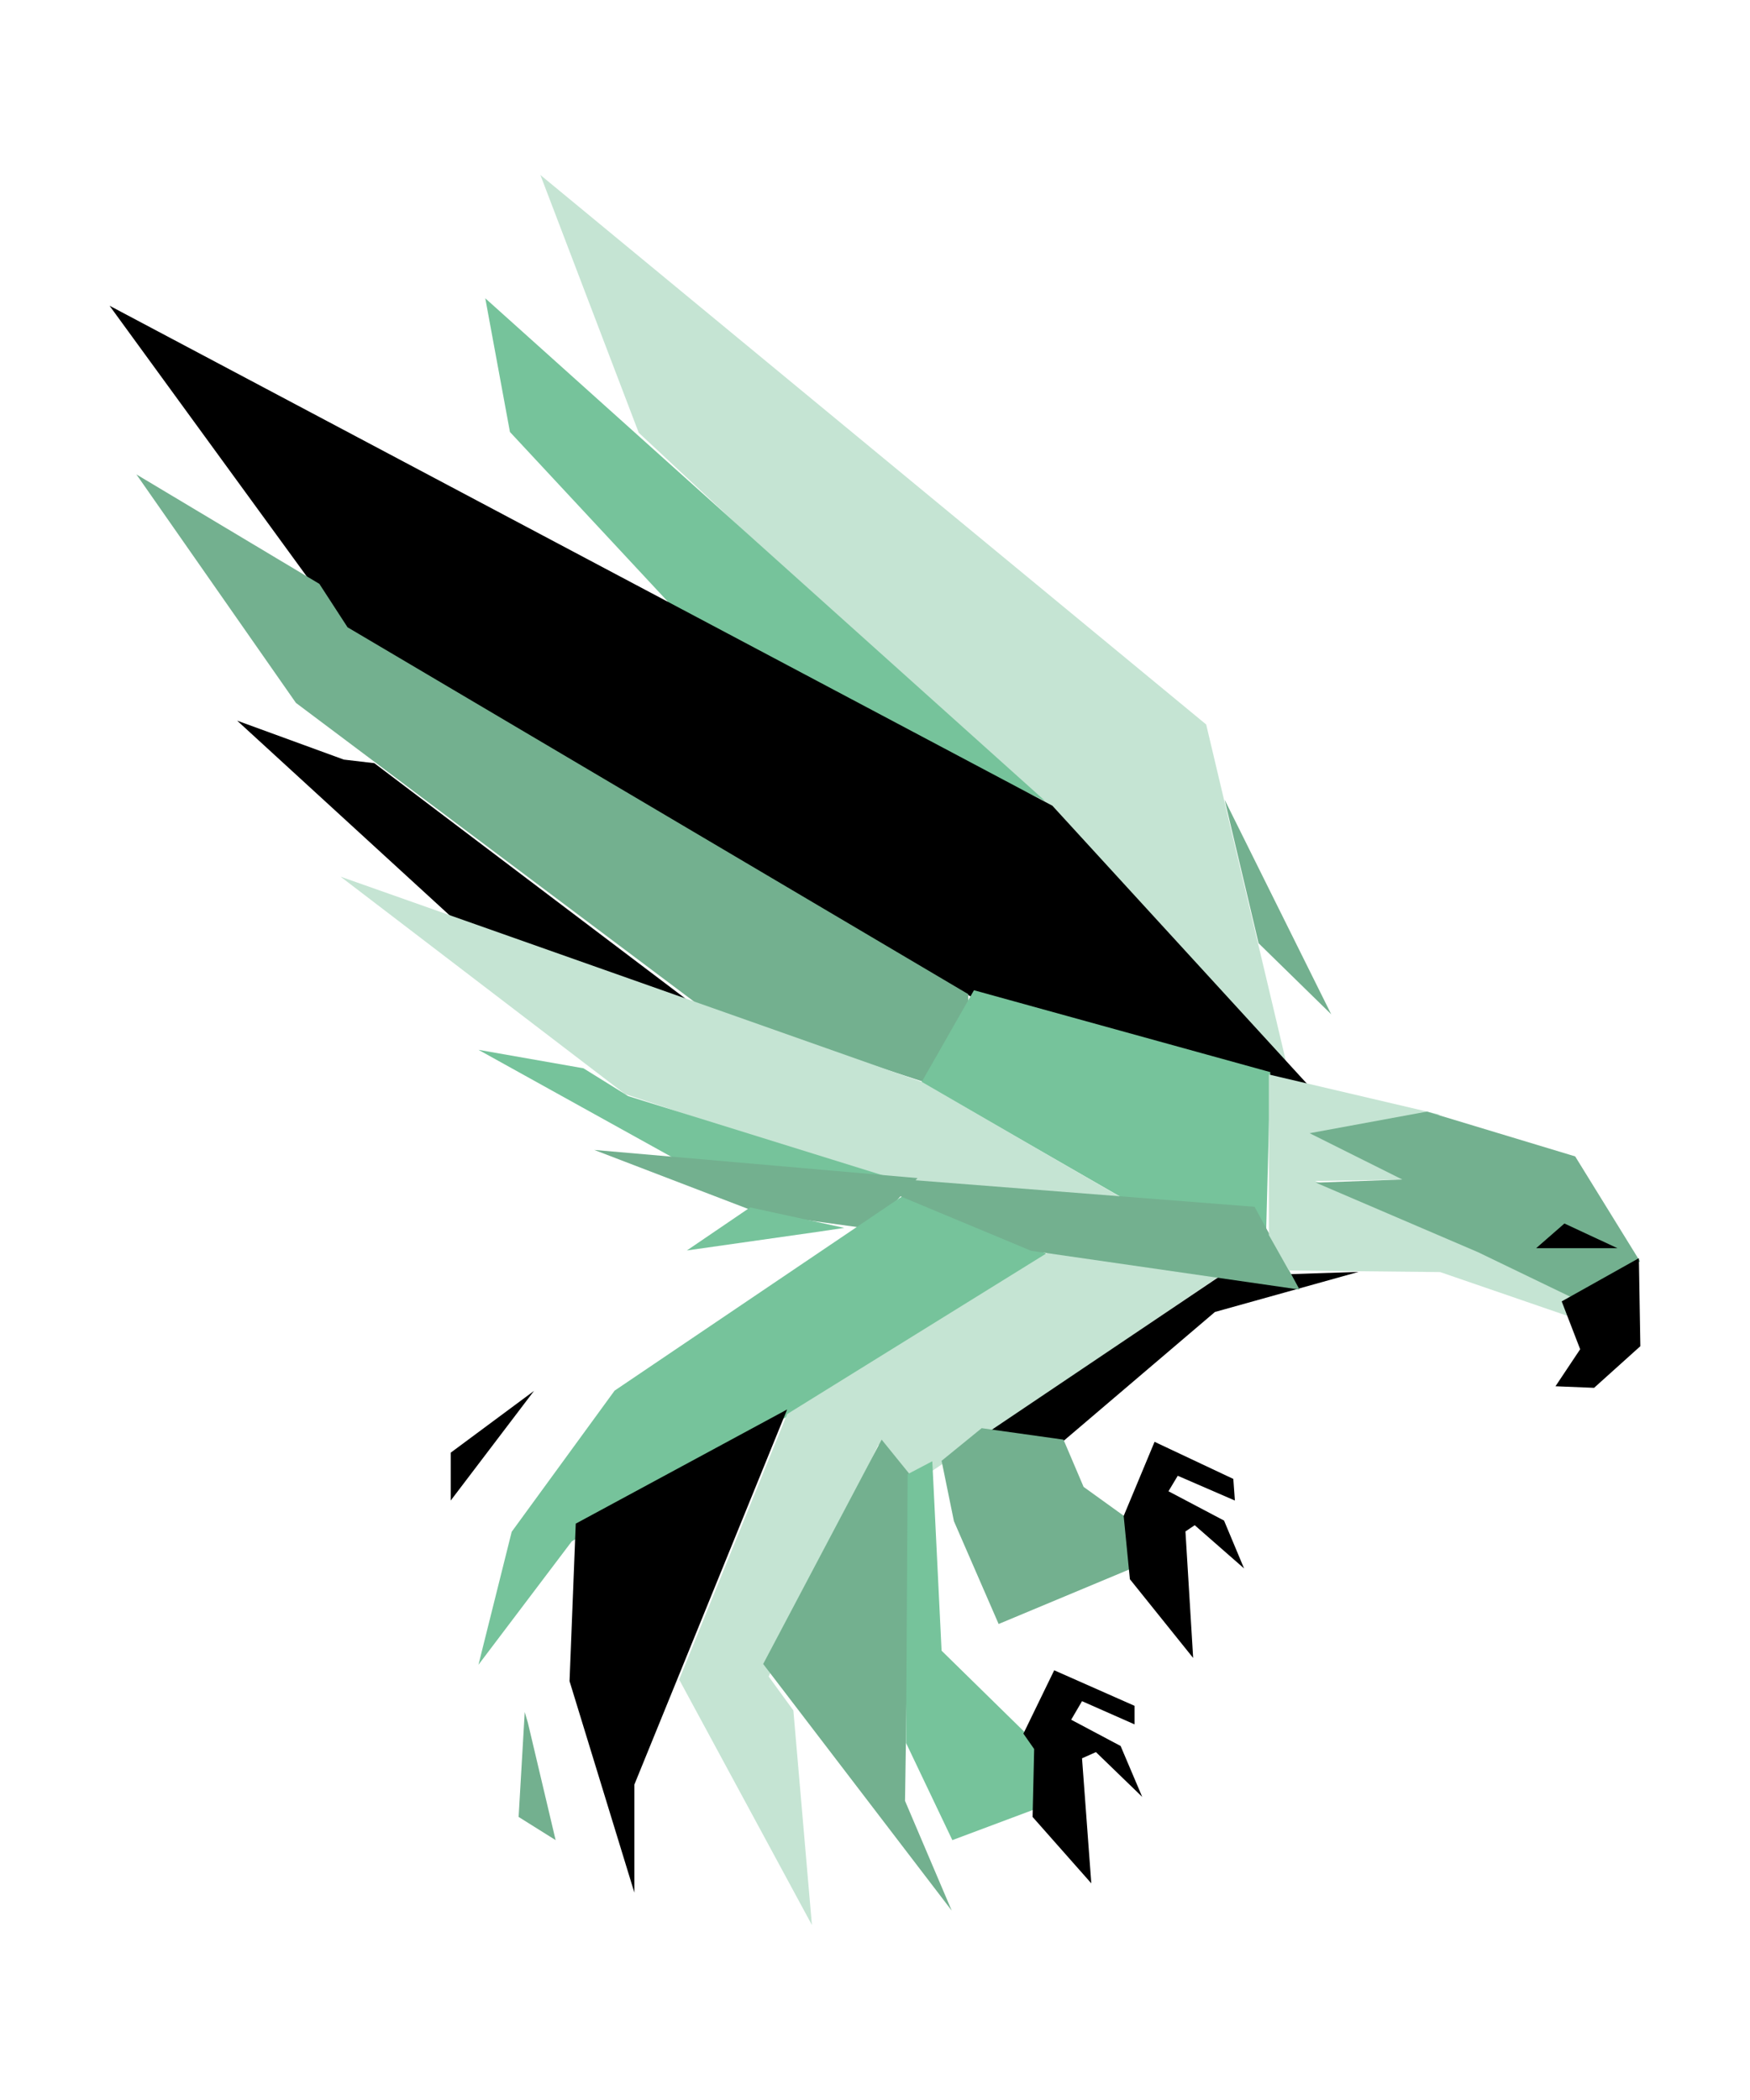 <svg width="20" height="24" viewBox="0 0 20 24" fill="none" xmlns="http://www.w3.org/2000/svg">
<path d="M15.214 11.592L13.996 9.14L14.384 10.78L15.214 11.592Z" fill="#73B08F"/>
<path d="M13.785 8.28L14.725 12.249L11.703 9.057L7.3 4.946L6.176 2L13.785 8.28Z" fill="#C5E4D3"/>
<path d="M11.945 9.155L7.988 7.258L5.828 4.937L5.546 3.409L11.945 9.155Z" fill="#76C39B"/>
<path d="M14.972 12.424L11.237 11.471L4.053 7.339L1.252 3.494L12.027 9.208L14.972 12.424L14.972 12.424Z" fill="black"/>
<path d="M11.066 11.362V11.472L10.583 12.373L8.064 11.546L3.382 8.033L1.559 5.422L3.65 6.673L3.972 7.169L11.066 11.362H11.066Z" fill="#73B08F"/>
<path d="M4.278 8.722L3.929 8.681L2.71 8.236L5.207 10.524L5.866 11.03L8.479 11.901L4.278 8.722L4.278 8.722Z" fill="black"/>
<path d="M14.518 12.253L14.465 14.281L14.271 13.95L13.142 13.871L10.531 12.37L11.131 11.317L14.518 12.253Z" fill="#76C39B"/>
<path d="M3.892 10.019L7.142 12.503L10.518 13.626L13.121 13.863L10.536 12.365L3.892 10.019Z" fill="#C5E4D3"/>
<path d="M5.468 11.998L7.726 13.25L10.355 13.515L7.179 12.527L6.668 12.209L5.468 11.998Z" fill="#76C39B"/>
<path d="M10.486 13.464L6.791 13.142L8.695 13.872L9.945 14.044L10.486 13.464Z" fill="#73B08F"/>
<path d="M9.649 14.033L9.332 14.08L7.85 14.291L8.573 13.799L9.649 14.033ZM12.016 14.354L11.943 14.482L6.535 17.615L5.468 19.026L5.848 17.506L7.024 15.893L10.388 13.62L12.016 14.354Z" fill="#76C39B"/>
<path d="M6.103 15.896L5.151 17.149V16.602L6.103 15.896V15.896Z" fill="black"/>
<path d="M13.954 14.573L10.337 17.025L10.037 16.514L8.785 19.16L9.067 19.548L9.279 22L7.762 19.195L8.996 16.161L12.013 14.291L13.954 14.573L13.954 14.573Z" fill="#C5E4D3"/>
<path d="M8.996 16.108L6.58 17.413L6.509 19.213L7.25 21.63V20.395L8.996 16.108V16.108Z" fill="black"/>
<path d="M5.997 19.566L6.033 19.689L6.35 21.03L5.927 20.765L5.997 19.566ZM10.4 16.853L10.076 16.453L8.722 19.017L10.877 21.836L10.343 20.581L10.4 16.853Z" fill="#73B08F"/>
<path d="M10.655 16.7L10.373 16.848L10.355 19.92L10.884 21.03L11.872 20.66L11.837 19.92L10.761 18.865L10.655 16.7Z" fill="#76C39B"/>
<path d="M15.526 14.536L13.885 14.994L12.104 16.511L11.133 16.476L13.938 14.588L15.526 14.536H15.526Z" fill="black"/>
<path d="M14.852 14.738L14.338 13.792L9.71 13.43L11.785 14.295L14.852 14.738V14.738ZM12.154 16.453L12.384 16.993L12.877 17.348H12.966L12.931 17.926L11.413 18.56L10.902 17.385L10.761 16.695L11.219 16.322L12.154 16.453V16.453Z" fill="#73B08F"/>
<path d="M12.966 19.495L12.048 19.089L11.696 19.813L11.819 19.989L11.801 20.765L12.472 21.524L12.366 20.095L12.525 20.024L13.054 20.536L12.807 19.954L12.242 19.654L12.366 19.442L12.966 19.707V19.495ZM13.195 16.478L12.842 17.325L12.913 18.048L13.636 18.948L13.548 17.502L13.654 17.431L14.218 17.925L13.989 17.378L13.354 17.043L13.46 16.866L14.113 17.149L14.095 16.902L13.195 16.478H13.195Z" fill="black"/>
<path d="M16.459 12.739L14.501 12.28V14.114L14.73 14.52L16.459 14.538L18.099 15.102L18.046 14.873L17.041 14.291L15.03 13.497L16.177 13.479L15.065 12.968L16.459 12.739Z" fill="#C5E4D3"/>
<path d="M18.743 14.416L18.002 13.216L16.308 12.704L14.967 12.951L16.026 13.48L15.038 13.516L16.89 14.31L17.949 14.821L18.743 14.416Z" fill="#73B08F"/>
<path d="M17.777 15.843L18.059 15.42L17.848 14.873L18.73 14.379L18.747 15.385L18.218 15.861L17.777 15.843Z" fill="black"/>
<path d="M18.485 14.265L17.879 13.983L17.556 14.265" fill="black"/>
</svg>
